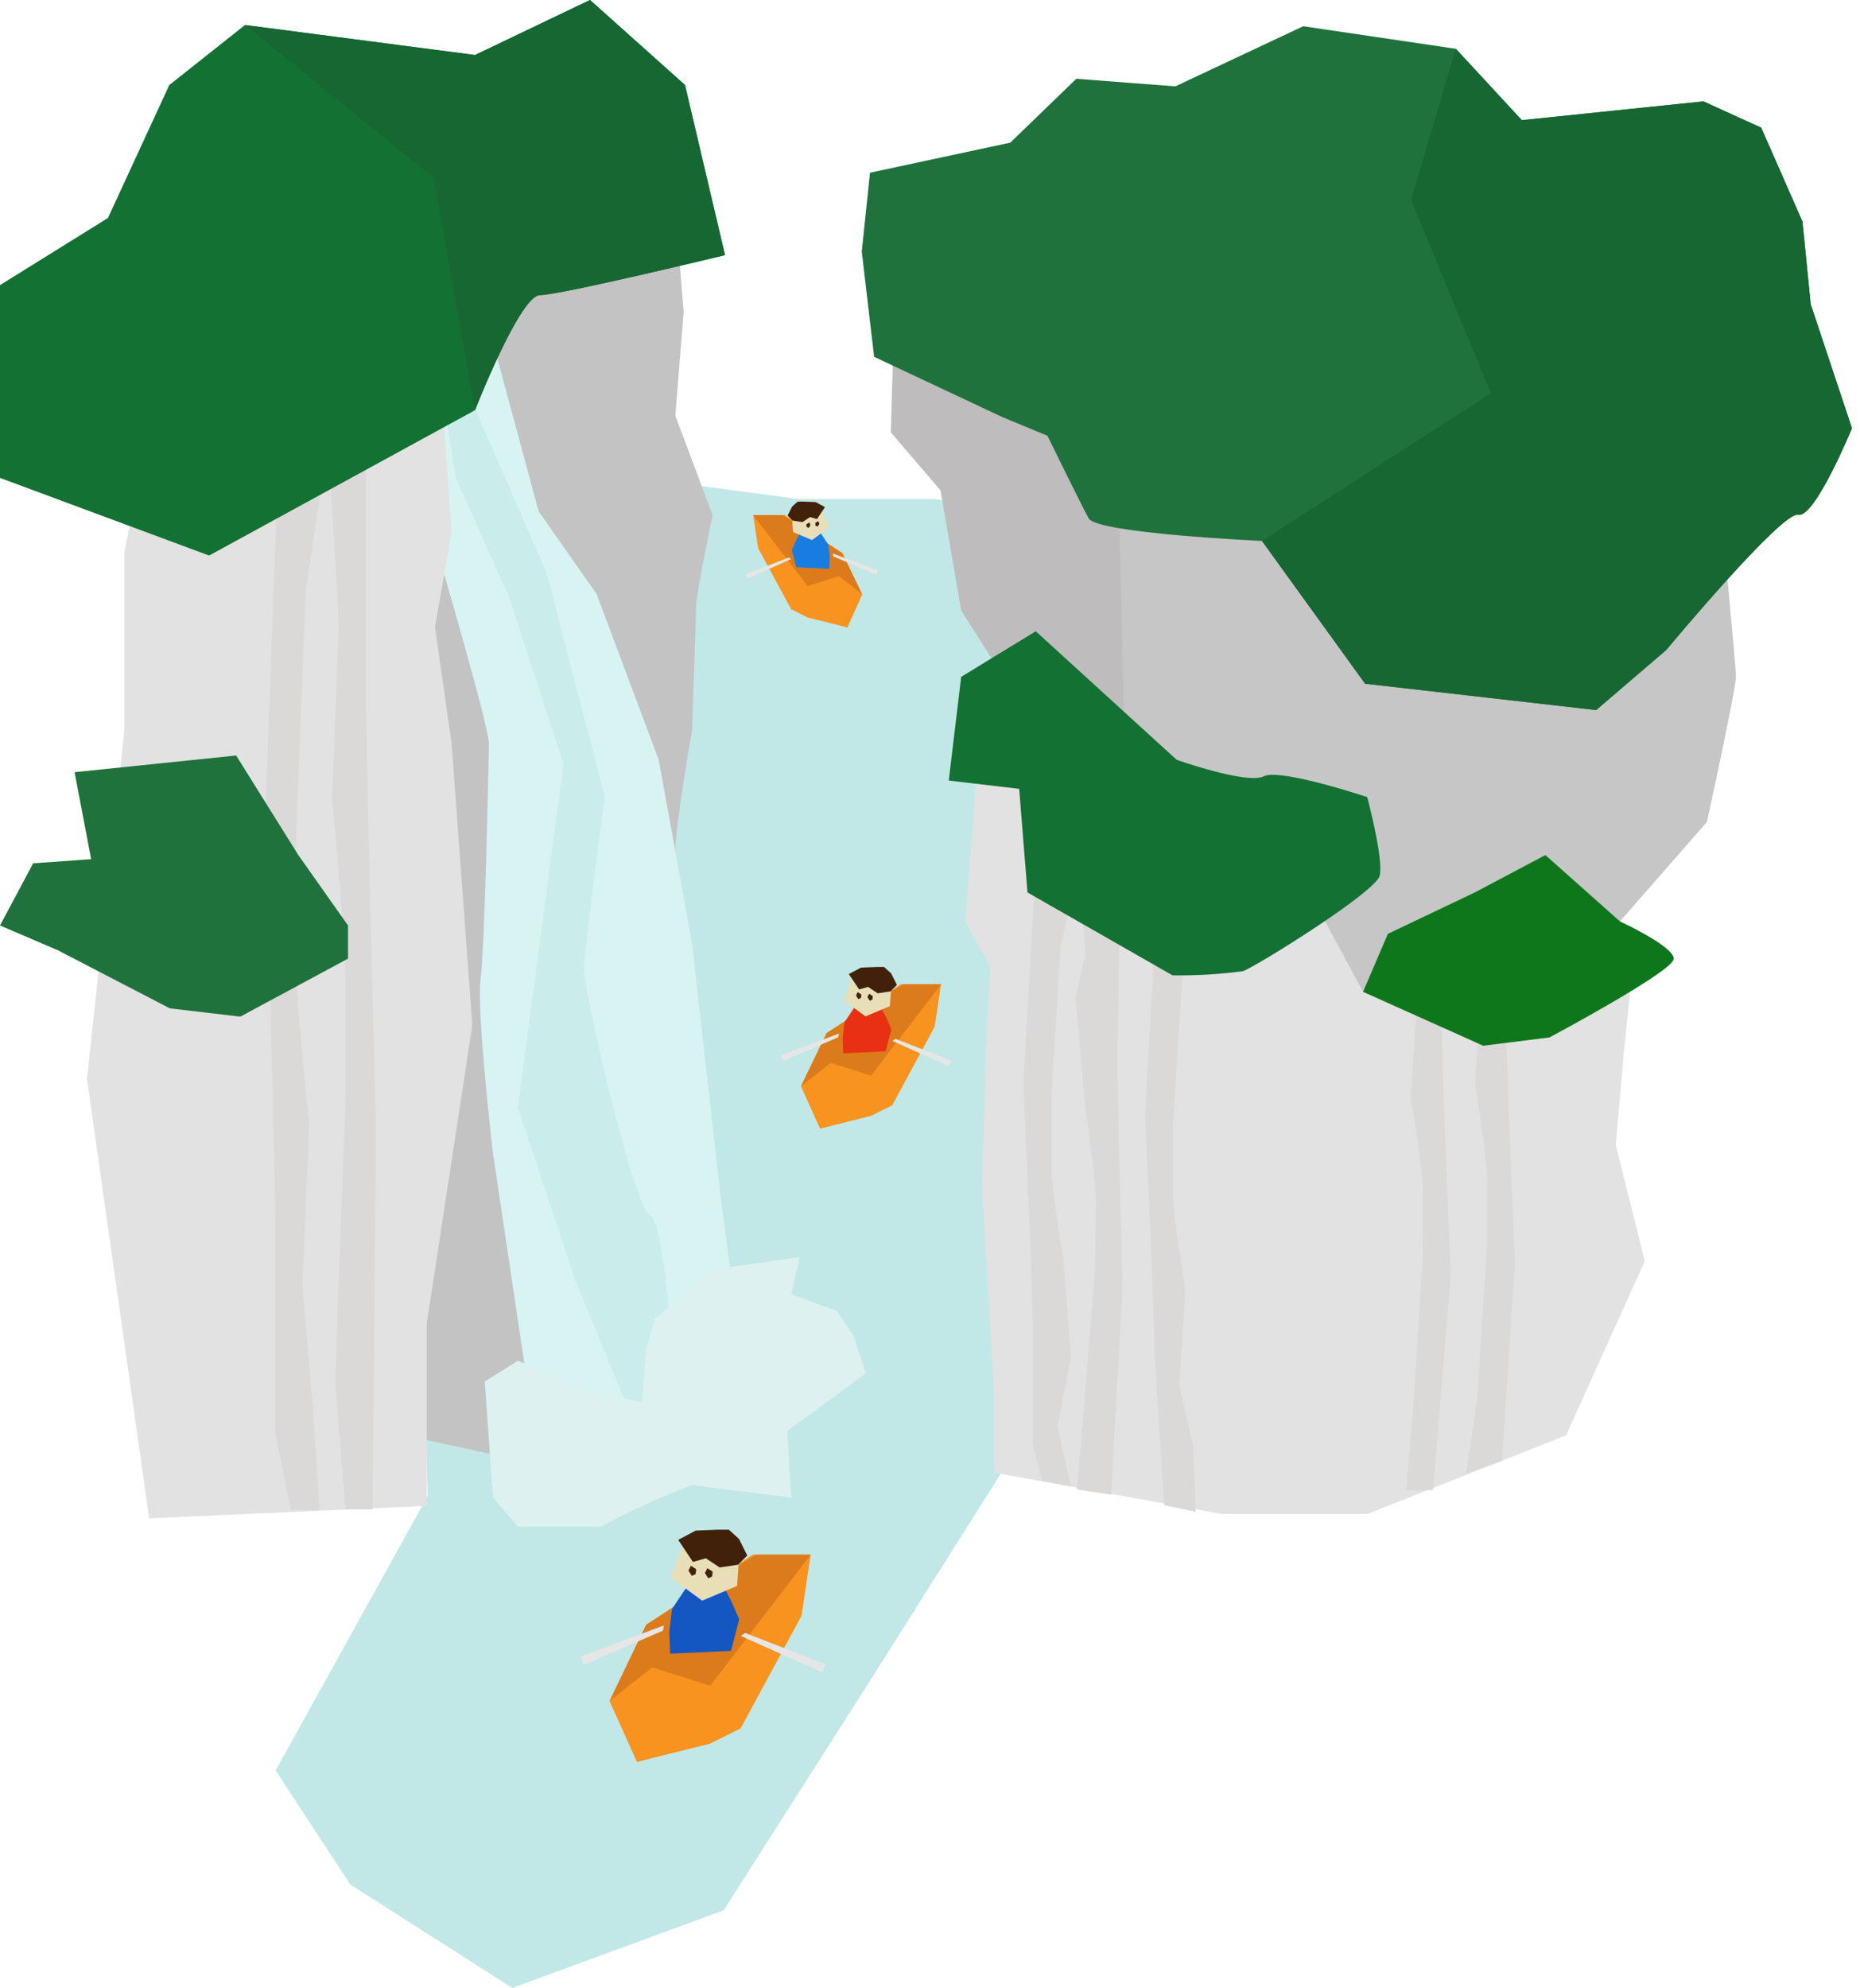 <svg xmlns="http://www.w3.org/2000/svg" width="122.895" height="131.303" viewBox="0 0 122.895 131.303"><g transform="translate(-355.948 -938.236)"><path d="M398.711,980.672h5.757l8.2,1.095h9.033l8.486,1.369,14.216,29.326,4.106,8.76-2.737,5.2-18.888,18.34-9.855,15.6-9.324,14.612-13.966,5.127-10.7-6.828-4.937-7.531,10.048-18.135s-.821-28.755,0-29.028S398.711,980.672,398.711,980.672Z" transform="translate(-3.944 -10.568)" fill="#c1e8e6"/><path d="M437.7,1001.906l-.821,10.676,1.642,3.011-.274,5.2-.274,9.307.821,13.961v4.927l15.056,2.737h9.581l13.14-5.2,5.2-11.5-1.916-7.665.547-6.3.547-5.2Z" transform="translate(-17.147 -13.49)" fill="#e2e2e2"/><path d="M430.9,962.657l-.274,9.307,3.285,3.832,1.369,7.939,5.749,9.033,5.475,1.916.274-25.458Z" transform="translate(-15.822 -5.174)" fill="#bebcbc"/><path d="M466.356,1054.079l1.163-14.228-.193-4.654s-.387-9.035-.381-11.224l.021-7.939-.61-2.465-2.051-.553-.3,4.958,1.3,3.8-.426,6.3s.808,4.929.8,6.3l-.012,4.38-.642,10.127-.452,5.2Z" transform="translate(-15.718 -17.421)" fill="#dbd8d8"/><path d="M475.9,1051.932l.856-13.123-.193-4.654s-.387-9.035-.381-11.224l.021-7.939-.61-2.465-2.051-.553-.834,4.926,1.837,3.837-.426,6.3s.808,4.929.8,6.3l-.012,4.38-.642,10.127-.727,4.889Z" transform="translate(-20.714 -17.2)" fill="#dbd8d8"/><path d="M449.381,964.741l.821,34.765,11.771,2.738,3.833,7.117,7.391-3.558,9.581-1.095,5.749-6.57s1.916-8.76,1.916-9.581-1.095-12.045-1.095-12.045Z" transform="translate(-19.796 -5.616)" fill="#c6c6c6"/><path d="M395.252,956.531l11.5-.821.548,6.843-.548,6.844,2.464,6.57s-1.095,5.2-1.095,6.022-.273,8.212-.273,8.212-1.1,6.3-1.1,7.939v15.6l1.369,3.833-.273,7.391,1.642,12.318-9.308,1.916-15.055-3.285,1.095-75.553Z" transform="translate(-6.182 -3.702)" fill="#c3c3c3"/><path d="M385.819,963.784l3.558,11.5,1.916,4.38s3.285,11.224,3.285,12.318-.273,13.414-.547,15.6.821,11.5.821,11.5l2.737,18.341,5.2.274,8.76-3.285-1.642-12.318-1.916-16.972-2.19-12.044-4.106-10.95-3.833-5.474-2.737-10.129-3.011-6.3Z" transform="translate(-6.329 -4.659)" fill="#d7f4f3"/><path d="M386.51,965.463l.821,11.5-1.095,6.3,1.095,7.665,1.369,18.614-3.011,19.709v12.045l-18.341.821-4.106-29.017,2.464-22.994V978.329l2.737-13.413,17.246-9.686" transform="translate(-1.545 -3.6)" fill="#e2e2e2" stroke="rgba(0,0,0,0)" stroke-width="1"/><path d="M392.071,963.2l1.642,10.676,3.558,7.939,3.558,10.949-3.011,22.721,3.832,11.5,5.2,12.592,1.368-4.654s-.547-11.771-1.642-12.318-4.38-14.782-4.38-16.15,1.369-11.5,1.369-11.5l-3.833-14.782-4.654-10.676-1.368-12.045Z" transform="translate(-7.654 -4.07)" fill="#caedeb"/><path d="M438.007,948.121l-9.268,1.985-.545,5.212.817,6.949,8.451,3.971,3,1.241s2.182,4.467,2.726,5.459,11.45,1.49,11.45,1.49l6.815,9.43,15.265,1.738,4.635-3.971s7.632-9.182,8.723-8.934,3.543-5.708,3.543-5.708l-2.725-8.19-.545-5.459-2.726-6.2-3.816-1.737-12,1.241-4.361-4.715-10.086-1.49-8.45,3.971-6.542-.5Z" transform="translate(-15.307 -0.464)" fill="#20723c"/><g transform="translate(394.317 1039.271)"><g transform="translate(1.91 1.643)"><path d="M407.055,1078.178l1.812,4.026L413.7,1081l2.013-1.006,4.026-7.448.6-4.026h-3.824l-7.045,4.629Z" transform="translate(-407.055 -1068.517)" fill="#f7931e"/><path d="M413.7,1077.172l6.642-8.655h-3.623l-7.246,4.629-2.415,5.032Z" transform="translate(-407.055 -1068.517)" fill="#db7b1b"/><path d="M407.055,1080.18l2.818-2.214,3.824,1.208-.6,3.824-4.227,1.208Z" transform="translate(-407.055 -1070.519)" fill="#f7931e"/></g><path d="M413.174,1071.195l-.932,1.4-.185,1.494.057,1.464,4.022-.186.541-2.089-.51-1.163-.646-1.269Z" transform="translate(-406.205 -1067.368)" fill="#1457c3"/><path d="M413.04,1067.59l-.852,2.251,2.068,1.521,2.312-.973.182-2.737Z" transform="translate(-406.233 -1066.678)" fill="#e8dfb8"/><path d="M412.806,1067.1l.973,1.46.852-.243.912.608,1.217-.182.608-.608-.547-1.1-.669-.608h-.73l-1.46.061Z" transform="translate(-406.364 -1066.433)" fill="#42210b"/><path d="M418.054,1075.28l5.353,2.393.243-.527-5.313-2.068Z" transform="translate(-407.476 -1068.264)" fill="#e6e6e6"/><path d="M410.126,1074.452l-5.494,2.049.2.547,5.237-2.252Z" transform="translate(-404.632 -1068.132)" fill="#e6e6e6"/><path d="M414.2,1069.829" transform="translate(-406.658 -1067.152)" fill="#e8dfb8"/><path d="M413.666,1069.769l.223.35.255-.127.032-.319-.351-.223Z" transform="translate(-406.546 -1067.072)" fill="#42210b"/><path d="M415.044,1069.975l.223.35.255-.127.032-.319-.35-.223Z" transform="translate(-406.838 -1067.116)" fill="#42210b"/></g><g transform="translate(407.547 1002.102)"><g transform="translate(1.33 1.144)"><path d="M423.107,1027.452l1.262,2.8,3.364-.841,1.4-.7,2.8-5.187.421-2.8H429.7l-4.906,3.224Z" transform="translate(-423.107 -1020.724)" fill="#f7931e"/><path d="M427.733,1026.751l4.626-6.028h-2.523l-5.046,3.224-1.682,3.5Z" transform="translate(-423.107 -1020.724)" fill="#db7b1b"/><path d="M423.107,1028.847l1.962-1.542,2.663.841-.421,2.663-2.944.841Z" transform="translate(-423.107 -1022.118)" fill="#f7931e"/></g><path d="M427.369,1022.589l-.649.976-.129,1.04.04,1.02,2.8-.13.377-1.455-.355-.81-.45-.884Z" transform="translate(-422.515 -1019.924)" fill="#e83015"/><path d="M427.275,1020.079l-.593,1.568,1.44,1.059,1.61-.678.127-1.906Z" transform="translate(-422.534 -1019.443)" fill="#e8dfb8"/><path d="M427.112,1019.738l.678,1.017.593-.169.635.424.847-.127.424-.424-.381-.763-.466-.424h-.508l-1.017.042Z" transform="translate(-422.626 -1019.272)" fill="#42210b"/><path d="M430.767,1025.434l3.728,1.666.169-.367-3.7-1.44Z" transform="translate(-423.4 -1020.548)" fill="#e6e6e6"/><path d="M425.246,1024.858l-3.826,1.427.137.38,3.648-1.568Z" transform="translate(-421.419 -1020.456)" fill="#e6e6e6"/><path d="M428.08,1021.638" transform="translate(-422.831 -1019.774)" fill="#e8dfb8"/><path d="M427.711,1021.6l.155.244.177-.089.022-.222-.244-.155Z" transform="translate(-422.753 -1019.718)" fill="#42210b"/><path d="M428.671,1021.739l.155.244.178-.089.022-.222-.244-.155Z" transform="translate(-422.956 -1019.748)" fill="#42210b"/></g><g transform="translate(405.183 971.366)"><g transform="translate(0.531 0.89)"><path d="M430.306,1025.959l-.982,2.181-2.618-.654-1.091-.545-2.181-4.036-.327-2.181h2.072l3.818,2.509Z" transform="translate(-423.107 -1020.724)" fill="#f7931e"/><path d="M426.707,1025.414l-3.6-4.69h1.963l3.927,2.509,1.309,2.727Z" transform="translate(-423.107 -1020.724)" fill="#db7b1b"/><path d="M426.707,1028.5l-1.527-1.2-2.072.654.327,2.072,2.291.654Z" transform="translate(-419.508 -1023.269)" fill="#f7931e"/></g><path d="M428.49,1022.535l.5.759.1.809-.031.793-2.18-.1-.293-1.132.276-.63.35-.688Z" transform="translate(-423.501 -1020.461)" fill="#177de0"/><path d="M428.693,1020.079l.461,1.22-1.121.824-1.253-.527-.1-1.483Z" transform="translate(-423.616 -1019.584)" fill="#e8dfb8"/><path d="M429.584,1019.635l-.527.791-.461-.132-.494.33-.659-.1-.33-.33.3-.593.363-.33h.4l.791.033Z" transform="translate(-424.31 -1019.272)" fill="#42210b"/><path d="M433.8,1025.4l-2.9,1.3-.132-.286,2.879-1.121Z" transform="translate(-430.767 -1021.601)" fill="#e6e6e6"/><path d="M421.419,1024.858l2.977,1.11-.106.3-2.838-1.22Z" transform="translate(-415.631 -1021.433)" fill="#e6e6e6"/><path d="M428.08,1021.638" transform="translate(-423.399 -1020.187)" fill="#e8dfb8"/><path d="M427.987,1021.547l-.121.19-.138-.069-.017-.173.19-.121Z" transform="translate(-423.08 -1020.085)" fill="#42210b"/><path d="M428.947,1021.69l-.121.19-.138-.069-.017-.173.19-.121Z" transform="translate(-424.629 -1020.141)" fill="#42210b"/></g><path d="M442.561,1010.589l-.821,14.509.2,4.653s.411,9.034.411,11.224v7.939l.616,2.464,1.92.369-.894-3.974.894-4.521-.484-6.382s-.821-4.927-.821-6.3v-4.38l.616-10.128,1.026-4.38Z" transform="translate(-18.177 -15.33)" fill="#dbd8d8"/><path d="M407.81,1047.692l3.832-3.285,5.749-.821-.548,2.464,3.011,1.095,1.095,1.642.821,2.464-5.2,3.833.273,4.38-6.57-.821a50.84,50.84,0,0,0-6.023,2.738h-5.474l-1.642-1.917-.548-7.665,2.19-1.369,5.2,2.19,3.011.547.273-3.558Z" transform="translate(-8.61 -22.321)" fill="#ddf2f0"/><path d="M379.075,975.856l-.9,24.6.225,7.89s.449,15.315.449,19.027v13.459l1.013,5.1h1.906l-.39-6.15-.733-8.7.448-10.674s-.9-8.354-.9-10.674v-7.426l.673-17.171,1.123-7.426Z" transform="translate(-4.71 -7.971)" fill="#dbd8d8"/><path d="M389.291,1044.646l.221-25.128-.221-8.6s-.44-16.692-.437-20.738l.008-14.668-.671-4.552-2.245-1.013.658,8.459.456,7.726-.456,11.634s.894,9.105.892,11.634l0,8.093-.684,18.714.684,8.438Z" transform="translate(-8.72 -6.719)" fill="#dbd8d8"/><path d="M451.473,1052.578l.75-13.741-.121-4.656s-.247-9.04-.207-11.229l.143-7.937-.571-2.475-2.043-.585.342,4.959-.654,2.793.654,7.314s.732,4.942.707,6.31l-.08,4.379-.8,10.116-.389,4.4Z" transform="translate(-22.104 -15.619)" fill="#dbd8d8"/><path d="M456.107,1013.02l-.821,14.508.2,4.654s.411,9.033.411,11.223l.653,10.087,2.077.443-.155-4.3-.933-4.04.411-6.3s-.821-4.927-.821-6.3v-4.38l.616-10.128,1.026-4.38Z" transform="translate(-23.678 -15.845)" fill="#dbd8d8"/><path d="M436.309,994.149l4.927-3.011,9.307,8.487s4.654,1.642,5.749,1.095,6.843,1.369,6.843,1.369,1.1,4.106.821,5.2-8.212,6.022-9.033,6.3a31.677,31.677,0,0,1-4.653.273l-9.581-5.475-.548-6.843-4.653-.548Z" transform="translate(-16.853 -11.209)" fill="#137133"/><path d="M477.612,1012.358l4.654-2.464,4.927,4.38s3.558,1.642,3.558,2.464-8.212,5.2-8.212,5.2l-4.38.548-7.939-3.559,1.642-3.832Z" transform="translate(-24.212 -15.183)" fill="#0f771b"/><path d="M360.875,1002.653l10.676-1.1,4.106,6.57,3.285,4.654v2.19l-7.117,3.832-4.654-.547-7.391-3.832-3.832-1.642,2.19-4.106,3.832-.274Z" transform="translate(0 -13.417)" fill="#20723c"/><path d="M387.334,941.87l-15.2-1.982-5,3.964-4.055,8.782-7.132,4.433V969.8l13.817,5.128,17.569-9.6s2.973-7.6,4.294-7.6,12.224-2.643,12.224-2.643l-2.643-11.233-6.277-5.616Z" transform="translate(0)" fill="#137133"/><path d="M461.745,974.828l6.815,9.43L483.825,986l4.635-3.971s7.632-9.182,8.723-8.934,3.543-5.708,3.543-5.708L498,959.192l-.545-5.459-2.726-6.2-3.816-1.737-12,1.241-4.361-4.715-2.958,9.989,5.28,12.764" transform="translate(-22.416 -0.865)" fill="#166732" stroke="rgba(0,0,0,0)" stroke-width="1"/><path d="M391.686,941.87l-15.2-1.982,12.475,10.075,2.723,15.364s2.973-7.6,4.294-7.6,12.224-2.643,12.224-2.643l-2.643-11.233-6.277-5.616Z" transform="translate(-4.352)" fill="#166732"/></g></svg>